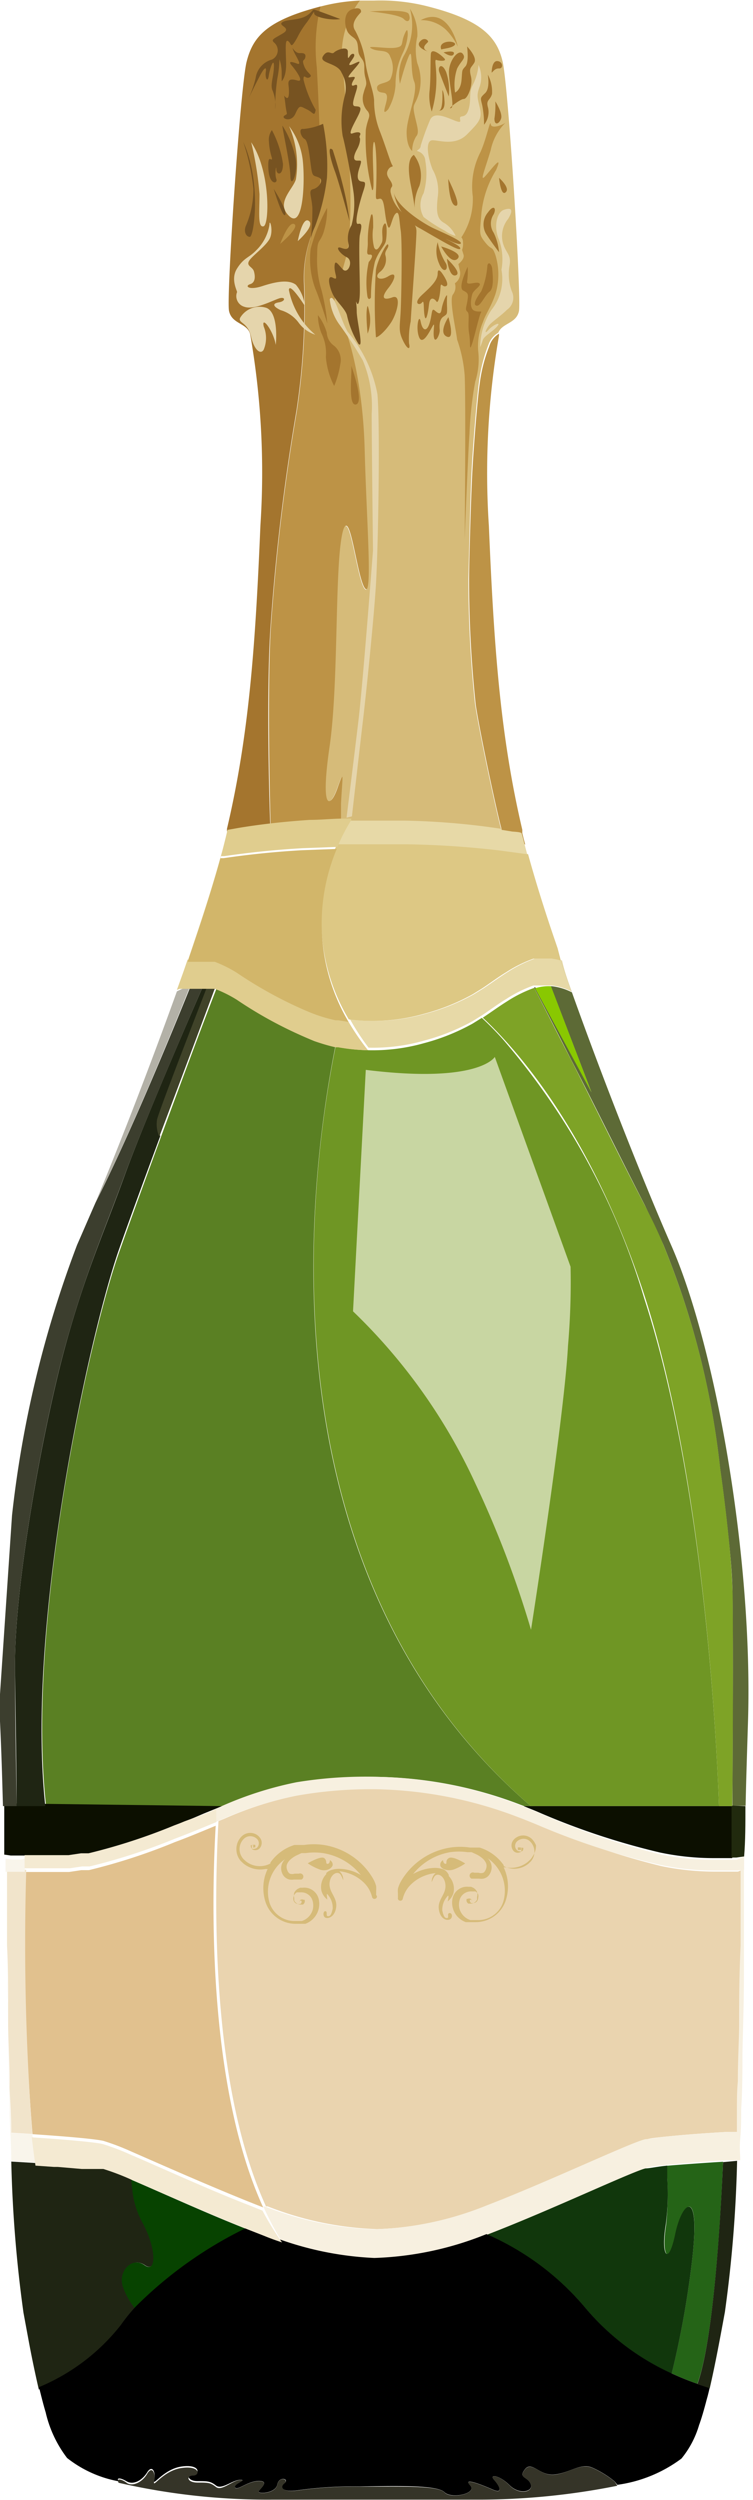 <svg xmlns="http://www.w3.org/2000/svg" viewBox="0 -0.03 40.74 135.106"><title>Depositphotos_79723032_02</title><g data-name="Layer 2"><g data-name="—ÎÓÈ_2"><path d="M19.75 31.77c-.45-.55-.86-4.91-1.24-2.83s-.17 8-.66 11.37 0 3.42.41 2.25.28-.62.21.83v.91c-.57 0-1.15 0-1.72.07s-1.41.11-2.11.19c-.06-2.12-.16-7.33 0-10.46a116 116 0 0 1 1.42-11.92 37.53 37.53 0 0 0 .41-6.77 6.62 6.62 0 0 1 .53-3.1c.45-.78.31-4.92.07-8.69a9.38 9.38 0 0 1 .2-3.28l.24-.06A10 10 0 0 1 19.48 0a4.8 4.8 0 0 0-.9 3.64c.31 3.45.66 8.43.16 10.24s-.92 2.64-.43 3.09 1.35 3.35 1.45 7.25.44 8.1-.01 7.55z" fill="#bd9346"/><path d="M17 12.31a6.62 6.62 0 0 0-.55 3.09 37.53 37.53 0 0 1-.41 6.77 116 116 0 0 0-1.42 11.92c-.19 3.14-.08 8.35 0 10.46q-.86.1-1.72.24l-.62.11v-.14c1.21-5.13 1.54-10 1.81-16.41a43.32 43.32 0 0 0-.55-10.29c-.14-.65-1-.55-1.15-1.29S13 4.7 13.34 3.32s1.11-2.25 4-3a9.38 9.38 0 0 0-.2 3.28c.2 3.78.34 7.93-.14 8.71z" fill="#a4752e"/><path d="M28.56 46.28h-.08L27 46.07a49.05 49.05 0 0 0-4.92-.33h-3.85a8.55 8.55 0 0 1 .77-1.43h2.94a39.89 39.89 0 0 1 4.43.33l.78.11.56.09c.09 0 .45 0 .51.09l.08.32.07.3c.06.25.12.45.19.73z" fill="#e7d9a7"/><path d="M14.24 119.27l-.83-.33c-2.26-.91-4.72-2-6.3-2.69a13 13 0 0 0-1.52-.58c-.55-.12-2.31-.26-3.83-.36a135.88 135.88 0 0 1-.42-14.17h2.39l.67-.1h.41a31.8 31.8 0 0 0 4.64-1.51c.76-.28 1.49-.59 2.22-.89-.27 4.73-.33 14.29 2.57 20.63z" fill="#e1c18e"/><path d="M40.21 101v4.1c0 1.69-.06 3.13-.08 4.35 0 .84 0 1.88-.07 3 0 .5 0 1-.05 1.56s0 .79 0 1.18h-.77c-1 .06-2.15.14-3 .23-.53.05-1 .1-1.18.15-.81.18-5.12 2.24-8.59 3.58l-.15.06a17.6 17.6 0 0 1-5.92 1.23 17.6 17.6 0 0 1-5.92-1.23h-.09c-2.9-6.34-2.84-15.9-2.57-20.82l.32-.13a19.27 19.27 0 0 1 4-1.27 22.89 22.89 0 0 1 4.44-.35 22.57 22.57 0 0 1 7.57 1.51l.29.11.67.27a38.83 38.83 0 0 0 6.66 2.29 14.24 14.24 0 0 0 3 .3h1.16z" fill="#ead4af"/><path d="M7.84 122.39c-.69-.48-1.45.35-1.17 1.17a4 4 0 0 0 .67 1.19 9.37 9.37 0 0 0-.81 1 8.36 8.36 0 0 1-1.11 1.24 12.18 12.18 0 0 1-3.32 2.12c-.19-.82-.37-1.68-.53-2.53l-.3-1.62a70.58 70.58 0 0 1-.66-8.17l1.34.08 1 .07h.16l1.29.11h1.2a13.11 13.11 0 0 1 1.52.58A5.69 5.69 0 0 0 7.7 120c.76 1.35.83 2.87.14 2.39z" fill="#1f2513"/><path d="M39.12 116.8c-.08 2.05-.44 9.42-1.39 12a14.77 14.77 0 0 1-1.39-.56 50.2 50.2 0 0 0 1.09-6c.51-4.19-.51-3.32-.88-1.52s-.78 1.15-.51-.51a15.2 15.2 0 0 0 0-3.19c.96-.08 2.08-.16 3.08-.22z" fill="#256417"/><path d="M28.72 97.58h-.36l-.29-.11A22.59 22.59 0 0 0 20.51 96a23 23 0 0 0-4.44.35 19.34 19.34 0 0 0-4 1.27H2.5c-1.13-9.94 2.4-25.74 4-30.12.55-1.56 1.38-3.82 2.21-6.09 1.22-3.31 2.47-6.66 3-8a6.89 6.89 0 0 1 1.19.59 22.52 22.52 0 0 0 4.1 2.23 9.42 9.42 0 0 0 1.14.31C16.62 64.15 14.11 85 28.72 97.58z" fill="#5a8023"/><path d="M28.08 16.77c-.13.69-.91.65-1.12 1.18a1.21 1.21 0 0 0-.53.64 8.33 8.33 0 0 0-.52 2.05c-.1.73-.33 3.44-.4 4.85s-.14 4.71-.17 5.77A64.6 64.6 0 0 0 25.7 38c.22 1.48 1.17 5.94 1.41 6.76l-.78-.11a39.89 39.89 0 0 0-4.43-.33h-3.45v-.91c.07-1.45.21-2-.21-.83s-.9 1.11-.41-2.25.28-9.29.66-11.37.79 2.28 1.24 2.83.1-3.63 0-7.53-1-6.81-1.45-7.25-.07-1.28.43-3.09.15-6.79-.16-10.24A4.8 4.8 0 0 1 19.48 0h.77A10.39 10.39 0 0 1 23 .28c3 .74 3.87 1.66 4.19 3s1.02 12.72.89 13.49z" fill="#d6bb79"/><path d="M38.9 97.58H28.72C15 85.72 16.39 66.53 17.88 58c.09-.52.18-1 .27-1.44h.15a10.21 10.21 0 0 0 4.63-.21 11.39 11.39 0 0 0 2.64-1.06l.5-.31c.3.28.69.66 1.13 1.15a37.9 37.9 0 0 1 7.65 14c3.22 9.87 3.92 23.81 4.05 27.45z" fill="#6f9624"/><path d="M7.1 117.77c1.58.67 4 1.79 6.3 2.69l-.78.39a21.75 21.75 0 0 0-5.3 3.9 4 4 0 0 1-.67-1.19c-.28-.83.48-1.66 1.17-1.17s.62-1-.14-2.35a4.73 4.73 0 0 1-.5-1.53c-.03-.26-.06-.51-.08-.74z" fill="#074300"/><path d="M37.43 122.25a50.2 50.2 0 0 1-1.09 6 13.32 13.32 0 0 1-4.66-3.53 14.35 14.35 0 0 0-4.54-3.59l-.81-.39c3.47-1.34 7.79-3.4 8.59-3.58.22 0 .65-.1 1.18-.15v.7a12.69 12.69 0 0 1-.08 2.49c-.28 1.66.14 2.3.51.51s1.41-2.65.9 1.54z" fill="#11370c"/><path d="M30.93 53.56a3.14 3.14 0 0 0-1.08-.33h-.99a7 7 0 0 0-1.47.73c-.45.27-.87.59-1.31.88l-.5.31a11.39 11.39 0 0 1-2.64 1.06 10 10 0 0 1-3 .38 13.14 13.14 0 0 1-1-1.53 10.15 10.15 0 0 0 4.07-.3 11.38 11.38 0 0 0 2.64-1.06l.5-.31c.44-.29.86-.6 1.31-.88a7 7 0 0 1 1.47-.73h.99a2.74 2.74 0 0 1 .49.1c.12.55.32 1.12.52 1.68z" fill="#e7d9a7"/><path d="M30.34 51.88a2.74 2.74 0 0 0-.49-.1h-.99a7 7 0 0 0-1.47.73c-.45.27-.87.59-1.31.88l-.5.31a11.38 11.38 0 0 1-2.64 1.06 10.15 10.15 0 0 1-4.07.3 10.41 10.41 0 0 1-.64-9.46h3.85a49.05 49.05 0 0 1 4.92.33l1.49.2h.08c.37 1.35.88 3 1.47 4.71l.13.38z" fill="#ddc884"/><path d="M19.79 57.79l-.69 13.05a30.66 30.66 0 0 1 6.63 9.33 54.87 54.87 0 0 1 3 7.88s1.8-11.47 2-15.34a40.06 40.06 0 0 0 .14-4.28l-4.1-11.34s-.83 1.46-6.98.7z" fill="#c8d6a2"/><path d="M40.26 100.3v.71l-.36.05h-1.16a14.24 14.24 0 0 1-3-.3 38.83 38.83 0 0 1-6.74-2.2l-.67-.27-.29-.11a22.57 22.57 0 0 0-7.57-1.51 22.89 22.89 0 0 0-4.44.35 19.27 19.27 0 0 0-4 1.27l-.32.13v-.72l.33-.14a19.34 19.34 0 0 1 4-1.27 23 23 0 0 1 4.47-.29 22.59 22.59 0 0 1 7.57 1.51l.29.11.67.27a38.91 38.91 0 0 0 6.66 2.29 14.2 14.2 0 0 0 3 .3h1.16z" fill="#f7f0e0"/><path d="M40.25 101v5.63c0 1.69-.06 3.13-.08 4.35 0 .84 0 1.88-.07 3 0 .5 0 1-.05 1.56s0 .78 0 1.18h-.77c-1 .06-2.15.15-3 .23-.53.05-1 .1-1.18.15-.81.18-5.12 2.24-8.59 3.58l-.15.06a17.6 17.6 0 0 1-6.11 1.26 16.66 16.66 0 0 1-5-.89 15.28 15.28 0 0 1-1-1.89h.09a17.6 17.6 0 0 0 5.92 1.23 17.6 17.6 0 0 0 5.92-1.23l.15-.06c3.47-1.34 7.79-3.4 8.59-3.58.22 0 .65-.1 1.18-.15.87-.08 2-.17 3-.23h.77v-1.18c0-.53 0-1.06.05-1.56 0-1.14.06-2.18.07-3 0-1.23 0-2.66.08-4.35v-4.1z" fill="#f7f0e0"/><path d="M39.62 97.58v2.81h-.9a14.2 14.2 0 0 1-3-.3A38.91 38.91 0 0 1 29 97.85l-.67-.27z" fill="#0c0f00"/><path d="M12 97.58l-.33.14-.32.13-.32.13-1.03.44-.27.11-.29.11a31.91 31.91 0 0 1-4.64 1.51h-.41l-.67.1H.58l-.35-.05v-2.77z" fill="#0c0f00"/><path d="M8.67 61.37c-.84 2.27-1.67 4.52-2.22 6.09-1.55 4.39-5.08 20.19-4 30.12H.9c0-2.18-.06-5-.09-7.44C.77 85.49 2.38 77 3.48 72.92s2.12-6.26 3.27-9.44S11 53.24 11 53.24h.3c-.49 1.26-2.54 6.54-2.7 7.15a1.63 1.63 0 0 0 .07.98z" fill="#1f2513"/><path d="M11.62 53.4c-.49 1.32-1.74 4.67-3 8a1.63 1.63 0 0 1-.12-.94c.16-.61 2.21-5.88 2.7-7.15h.28z" fill="#404329"/><path d="M11 53.24S7.91 60.3 6.75 63.47s-2.17 5.39-3.27 9.44S.77 85.49.81 90.14c0 2.41.06 5.26.09 7.44H.16C.12 96.17.08 94.65 0 93v-1.47l.65-9.66a59.2 59.2 0 0 1 3.52-14.62c.3-.68.63-1.45 1-2.29 2-3.91 4.66-10.49 5.14-11.68a2.45 2.45 0 0 1 .69-.04z" fill="#3c3e2e"/><path d="M10.28 53.28C9.81 54.47 7.18 61 5.15 65c1.36-3.27 3-7.51 4.42-11.45a3 3 0 0 1 .71-.27z" fill="#b3b1a7"/><path d="M40.47 93c-.05 1.63-.1 3.15-.13 4.56h-.71c0-3.09.05-7.93 0-11.37 0-1.06-.11-2.12-.22-3.18q-.19-1.84-.45-3.68a44.41 44.41 0 0 0-3.07-12.09c-.32-.72-.67-1.43-1-2.13-1.35-2.62-2.64-5.27-4-7.89-.66-1.3-1.32-2.6-2-3.89h.08L32 59l-2.2-5.73h.06a3.14 3.14 0 0 1 1.08.33c-.27-.75-.53-1.48-.77-2.2.24.71.5 1.45.77 2.19 1.76 4.93 3.91 10.34 5.38 13.69 2.42 5.5 4.42 16.97 4.15 25.72z" fill="#5d6a36"/><path d="M32 59l-3.05-5.62a2.47 2.47 0 0 1 .86-.11z" fill="#89c801"/><path d="M40.33 97.58c0 1 0 1.86-.07 2.72l-.42.06h-.26v-2.81z" fill="#212a0e"/><path d="M39.62 97.58h-.72c-.13-3.64-.83-17.6-4-27.5-2.91-9-7.09-13.54-8.78-15.11.44-.29.86-.6 1.31-.88a7 7 0 0 1 1.47-.73c.67 1.29 1.32 2.59 2 3.89 1.34 2.63 2.63 5.27 4 7.89.36.7.71 1.41 1 2.13a44.41 44.41 0 0 1 3.07 12.09q.26 1.83.45 3.68c.11 1.06.19 2.11.22 3.18.03 3.43.01 8.27-.02 11.36z" fill="#7ea326"/><path d="M38.4 129c-.05.21-.1.43-.16.63-.13.5-.27 1-.42 1.41a5.14 5.14 0 0 1-.95 1.8 7.49 7.49 0 0 1-3.47 1.42l-.14-.18a5.35 5.35 0 0 0-1.24-.76c-.62-.24-1.17.28-2 .38s-1.24-.76-1.62-.28.14.38.31.79-.59.62-1.14.07-1.14-.62-.83-.28.48.76-.07.52-1.66-.69-1.24-.24-1 .76-1.38.38-2.38-.35-4.6-.31a21.49 21.49 0 0 0-3.38.21c-.73.1-1-.14-.69-.38s-.28-.42-.38.07-1.11.52-1 .35.59-.55 0-.55-1.17.55-1.28.35.69-.41.28-.41-1 .55-1.31.31-.45-.24-1-.24-.62-.38-.24-.38.38-.55-.62-.41-1.59 1.14-1.49.73-.1-.86-.38-.41-.76.69-1.11.48-.57-.2-.43 0a6.34 6.34 0 0 1-2.79-1.26 6.44 6.44 0 0 1-1.16-2.47c-.13-.43-.24-.88-.36-1.36a11 11 0 0 0 4.43-3.36 9.37 9.37 0 0 1 .81-1 22.1 22.1 0 0 1 6.07-4.29l.92.36a17.59 17.59 0 0 0 5.91 1.31 17.6 17.6 0 0 0 5.92-1.23l.15-.06a14.57 14.57 0 0 1 5.36 4 13.32 13.32 0 0 0 4.66 3.53 14.77 14.77 0 0 0 1.39.56z"/><path d="M39.88 116.75a70.32 70.32 0 0 1-.66 8.17c-.24 1.3-.51 2.78-.82 4.12l-.67-.22c.95-2.61 1.3-10 1.39-12z" fill="#1f2513"/><path d="M33.4 134.31a38.2 38.2 0 0 1-7.58.75H14.68a36 36 0 0 1-8.26-.91c-.15-.25.14-.22.43 0s.83 0 1.11-.48.48 0 .38.41.48-.59 1.49-.73 1 .41.62.41-.35.38.24.38.69 0 1 .24.91-.38 1.31-.38-.38.21-.28.41.69-.35 1.28-.35.1.38 0 .55.9.14 1-.35.66-.31.38-.07 0 .48.69.38a21.49 21.49 0 0 1 3.38-.21c2.21 0 4.25-.07 4.6.31s1.8.07 1.38-.38.69 0 1.24.24.38-.17.07-.52.28-.28.83.28 1.31.35 1.14-.07-.69-.31-.31-.79.83.38 1.62.28 1.35-.62 2-.38a5.35 5.35 0 0 1 1.24.76z" fill="#353428"/><path d="M22.18.44l.06.1a2.57 2.57 0 0 1 .34 1.4 3.14 3.14 0 0 0 0 1.45A2.61 2.61 0 0 1 22.67 5c-.21.71-.37.53-.25 1.13s.3 1 .09 1.22a1.52 1.52 0 0 0-.21.78s-.3-.21-.3-1.01.64-2.19.41-2.74-.06-1.91-.29-1.38-.46 1.43-.48 1.5a2.26 2.26 0 0 1 .2-1.5 3.3 3.3 0 0 0 .34-2.56z" fill="#bd9346"/><path d="M22.39 8.34a1.84 1.84 0 0 1 .3 1.68 2.42 2.42 0 0 0-.25 1.27s0-.23-.21-1.29-.09-1.5.16-1.66z" fill="#a4752e"/><path d="M23.27 6.45a13.7 13.7 0 0 0-.51 1.4c0 .23-.32.25-.14.3a.56.56 0 0 1 .39.51 3.86 3.86 0 0 1-.09 1.75 1.29 1.29 0 0 0 0 1.29 8.25 8.25 0 0 0 1.15.74 1.81 1.81 0 0 0 .58.28A1.58 1.58 0 0 0 24 12c-.39-.23-.39-.67-.32-1.36a2.35 2.35 0 0 0-.28-1.52c-.3-.78-.37-1.57 0-1.57s1.24.32 1.87-.32.83-.83.69-1.43-.18-.69 0-1.17a1.61 1.61 0 0 0-.07-1.15 2.9 2.9 0 0 1-.3 1.06c-.25.44-.07.83-.25 1.38s-.53.16-.44.55-1.33-.73-1.63-.02z" fill="#e5d5ac"/><path d="M24.42 5.8c-.31.15.46-.48.67-.48s.51-.74.39-1.22 0-.44.18-.74-.39-.88-.39-.88.12.85-.09 1.08-.16.18-.21.74-.35.67-.35.67a2.78 2.78 0 0 1 .11-1.29c.23-.46.51-.55.3-.81s-.74.35-.74 1 .31 1.84.13 1.93z" fill="#a4752e"/><path d="M23.73 5.94s.35.09.32-.48-.12-.62-.12-.62.07 1.16-.2 1.1z" fill="#a4752e"/><path d="M24.28 5.18a3.07 3.07 0 0 0-.14-1.31c-.23-.55-.48-.3-.37 0s.51 1.31.51 1.31z" fill="#a4752e"/><path d="M23.36 6a6.22 6.22 0 0 0 .25-1.73c0-.71-.12-1.11 0-1.06s.58.09.44-.07-.71-.64-.74-.25 0 1.34-.07 2A2.69 2.69 0 0 0 23.36 6z" fill="#a4752e"/><path d="M23.88 2.65s-.1 0 .29-.07.6-.24.33-.33-.79.04-.62.4z" fill="#a4752e"/><path d="M24 2.8s.45.33.55.09S24 2.8 24 2.8z" fill="#a4752e"/><path d="M23.14 2.75s-.67-.22-.43-.52.48-.07.45 0-.45.32-.02.52z" fill="#a4752e"/><path d="M22.76 1.06a1.93 1.93 0 0 1 1.35.5 3.33 3.33 0 0 1 .66.93S24.3.25 22.76 1.06z" fill="#bd9346"/><path d="M26.39 4s.14.73-.14 1-.26.24-.16.66a5.45 5.45 0 0 1 .1 1.05 1.08 1.08 0 0 0 .22-.9c-.14-.47.1-.38.21-.76A1.94 1.94 0 0 0 26.39 4z" fill="#a4752e"/><path d="M26.8 5.45s.41.64.31.93-.36.4-.36 0a4.8 4.8 0 0 0 .05-.93z" fill="#a4752e"/><path d="M27.36 6.59a2.92 2.92 0 0 0-.81 1.49c-.33 1.12-.64 1.81-.26 1.37s.93-1.17.55-.29a5.49 5.49 0 0 0-.79 2.3c-.09 1.14-.16 1.16.21 1.62s.35.14.54.66a3.6 3.6 0 0 1 0 2.14c-.24.69-.52 1.05-.67 1.49a3.39 3.39 0 0 0-.26 1.55 3.94 3.94 0 0 1-.16 1.68 19.61 19.61 0 0 0-.31 2.83c-.07.86-.26 5.7-.26 5.7s.07-7.41 0-8.88a7.46 7.46 0 0 0-.41-1.93c-.05-.5-.45-2.18-.22-2.44a.66.66 0 0 0 .1-.6.65.65 0 0 0 .28-.64l-.09-.4s.35-.26.28-.5l-.08-.26a1 1 0 0 0 .05-.4c0-.22-.09-.28-.09-.28a3.74 3.74 0 0 0 .62-2.21A4.08 4.08 0 0 1 26 8.18c.33-.74.52-1.78.55-1.5s.65.05.81-.09z" fill="#bd9346"/><path d="M27.13 14.55a3.11 3.11 0 0 0-.13-1.62c-.31-.69-.12-1.49.26-1.62s.55-.05.24.48a1.47 1.47 0 0 0-.28 1.35c.16.52.45.59.35 1.17a2.67 2.67 0 0 0 .12 1.4.79.79 0 0 1-.26 1c-.36.36-.85.67-1 .88s-.26.5 0 .21.71-.47.47-.19-.71.52-.78.74a3.72 3.72 0 0 1-.14.38 3.77 3.77 0 0 1 .6-2 2.68 2.68 0 0 0 .55-2.18z" fill="#e5d5ac"/><path d="M28.37 45.58l-.07-.3-.08-.28c-.06-.07-.42-.08-.51-.09l-.56-.09c-.24-.82-1.19-5.28-1.41-6.76a64.6 64.6 0 0 1-.36-6.7c0-1.05.1-4.35.17-5.77s.29-4.13.4-4.85a8.33 8.33 0 0 1 .52-2.05A1.21 1.21 0 0 1 27 18a.58.58 0 0 0 0 .1 43.32 43.32 0 0 0-.55 10.29c.27 6.42.6 11.29 1.81 16.43V45l.08.32.08.3z" fill="#bd9346"/><path d="M27 13.6a3 3 0 0 0-.29-1.05.9.9 0 0 1 0-1c.16-.33 0-.54-.31-.1a1 1 0 0 0-.1 1.16c.24.39.7.99.7.99z" fill="#a4752e"/><path d="M27 9.58c.05.47.17 1 .38.76S27 9.58 27 9.58z" fill="#a4752e"/><path d="M26.6 3.89c.05 0 .16-.24.4-.22s.22-.38-.09-.4-.31.62-.31.62z" fill="#a4752e"/><path d="M21 5.88a3 3 0 0 0 .4-1.31 3.88 3.88 0 0 1 .38-1.71 2.78 2.78 0 0 0 .28-1c0-.19 0-.47-.19 0s0 .62-.48.69-1.69-.16-1.28.05.86 0 1 .43a1.41 1.41 0 0 1 0 1.24c-.21.24-.74.17-.71.47s.36.19.47.29.07.31 0 .57-.18.62.13.28z" fill="#bd9346"/><path d="M19.53.63c-.22.24-.57.62-.31 1a5.2 5.2 0 0 1 .57 1.83c.12.76.4 1.35.45 1.92a4.5 4.5 0 0 0 .31 1.68c.31.79.57 1.68.67 1.83s-.1 0-.24.29.14.48.22.71-.09.14-.07.45a2.07 2.07 0 0 0 .71 1.19c.48.5.67.55.69.9s-.28 4.32-.31 4.91a4.56 4.56 0 0 0-.09 1.19c.09.34-.07.38-.33-.16s-.16-.76-.12-1.62.09-3.71 0-4.32-.07-1.14-.29-.9-.29 1.14-.45.54-.12-1.43-.41-1.36-.17.07-.16-1.38-.14-2.12-.19-1.4.12 2.5-.05 2.3A11.19 11.19 0 0 1 19.79 7c.1-.66.29-.71.12-1a1 1 0 0 1-.24-1c.12-.47.21-.38.09-.86s.05-.69-.19-1-.16-.4-.22-.76-.26-.35-.48-.6-.36-1.13.19-1.31.47.16.47.16z" fill="#a4752e"/><path d="M23.68 13.06a3.45 3.45 0 0 0 .4 1.07c.26.36-.07.73-.33.07a1.66 1.66 0 0 1-.07-1.14z" fill="#a4752e"/><path d="M23.92 14.74s.43.59.22.69-.29-.29-.31.1-.12.88-.22.73-.35-.31-.4.17-.17 1-.24.6 0-.9-.14-.71-.5.05 0-.41.85-.79.85-1.16.24-.01.24-.01z" fill="#a4752e"/><path d="M24.19 15.95a5.65 5.65 0 0 0 0 .66c0 .36 0 .33-.21.48s-.21.47-.19.71-.24.76-.31.41.09-.9-.07-.62-.55 1.09-.74.59 0-1.3.09-.83.31.59.47.12.1-.88.28-.73.33.29.38-.05.27-.86.3-.74z" fill="#a4752e"/><path d="M26.37 14.31a4.33 4.33 0 0 1-.33 1.4c-.26.36-.48.73-.26.78s.45-.57.71-.76.16-1 .14-1.23-.19-.43-.26-.19z" fill="#a4752e"/><path d="M25.3 14.39c-.16.36-.5 1.14-.24 1.28s.29.17.23.55-.14.48 0 .6 0 .62.09 1.17 0 1 .14.62.41-1.61.5-1.74-.14 0-.38-.12-.16-.64-.09-.88.54-.47.38-.59-.69.16-.66-.09a3.53 3.53 0 0 0 .03-.8z" fill="#a4752e"/><path d="M21 13.2c-.05-.2-.59.86-.66 1.36a26.07 26.07 0 0 0 0 3.64c.1 0 .43-.24.79-.76s.62-1.59.1-1.4-.62 0-.22-.5.47-.93 0-.64-.79.05-.47-.22a.85.85 0 0 0 .31-.92c-.06-.23.22-.42.15-.56z" fill="#a4752e"/><path d="M19.89 18a2 2 0 0 0 .11-1.07c-.09-.45-.12-.57-.16-.17s.05 1.24.05 1.24z" fill="#a4752e"/><path d="M20.07 16.05a8.94 8.94 0 0 1 .21-1.92c.19-.57.52-.85.59-1.11s.09-1.21-.1-.92 0 .78-.12 1-.28.52-.41.24a2.73 2.73 0 0 1-.05-1.07c0-.35 0-.9-.12-.66a5.54 5.54 0 0 0-.17 1.5c0 .4-.12.64.1.62s.12.21-.05.4a5.08 5.08 0 0 0-.07 1.87c.07.26.19.05.19.05z" fill="#a4752e"/><path d="M18.82 2.79c0 .4 0 .36.12.19s.31-.12.19.09-.35.45-.16.41.59-.31.45-.09-.69.76-.54.76.41-.1.28.1-.17.35-.07.35.33-.21.19.26-.28.83-.07.85.38 0 .24.35-.71 1.24-.38 1.12.48-.05.41.09 0 .14 0 .21 0 .26-.17.57-.23.59 0 .6.29-.07.14.38-.12.69.07.74.33-.05.14.52-.54 1.85-.28 1.78.16.26.09.6 0 2.38 0 3-.09.85-.17.67 0 0 0 .47.4 2.07.09 1.74a5 5 0 0 1-.62-1.55c-.1-.35-.57-.73-.76-1.12s-.35-1.09 0-.9.07-.22.09-.62.17-.12.45.17.6-.47.21-.66-.67-.64-.29-.5.45 0 .36-.35a1.37 1.37 0 0 1 .19-.88 4.7 4.7 0 0 0 .12-1.68c-.07-.59-.45-2.61-.6-3.14a5.24 5.24 0 0 1 .1-2.12 1.62 1.62 0 0 0-.16-1.3c-.22-.55-1.26-.5-1-.9s.45-.05.59-.19.77-.4.75-.02z" fill="#775321"/><path d="M20 .59s1.6.14 1.85.41.4 0 .26-.28S20 .59 20 .59z" fill="#bd9346"/><path d="M17.48 6.66a11.74 11.74 0 0 1 .21 2.92 10.64 10.64 0 0 1-.69 2.73 2.45 2.45 0 0 0-.22.88 14.34 14.34 0 0 0 .12-2c-.05-.67-.24-.93.05-1s.6-.48.31-.62-.35 0-.43-.57-.16-1.43-.35-1.52-.36-.59-.07-.54a3.22 3.22 0 0 0 1.07-.28z" fill="#775321"/><path d="M18 8.07s.38 1.16.62 2.21a13.6 13.6 0 0 1 .29 1.64s-.59-2.16-.79-2.69-.46-1.47-.12-1.16z" fill="#775321"/><path d="M17.7 11.2a4.28 4.28 0 0 1-.21 1.38c-.22.57-.33.31-.33 1.17a5.56 5.56 0 0 0 .24 1.92 11.88 11.88 0 0 1 .31 1.78s-.43-1.38-.66-1.9a4.65 4.65 0 0 1-.24-2.14 9.92 9.92 0 0 1 .89-2.21z" fill="#a4752e"/><path d="M17.2 17a2.83 2.83 0 0 1 .48.95.92.92 0 0 0 .4.71 1 1 0 0 1 .33 1 5 5 0 0 1-.33 1.17 4.18 4.18 0 0 1-.45-1.57 2.41 2.41 0 0 0-.24-1.28 2.77 2.77 0 0 1-.19-.98z" fill="#a4752e"/><path d="M17.84 16.14a2.83 2.83 0 0 0 .48 1.31 23.22 23.22 0 0 1 1.31 2 6.42 6.42 0 0 1 .48 2.88c0 1.49.07 7.39.07 7.39s-.54 7.13-.79 9.22-.64 5.22-.64 5.22l.29-.07s.48-4.2.6-5.2.55-5.06.69-7.17.24-8.83.09-10.45a7.27 7.27 0 0 0-1.61-3.37c-.4-.66-.73-2.18-.97-1.76z" fill="#e5d5ac"/><path d="M17.06 18.06a1.8 1.8 0 0 1-.88-.62 1.86 1.86 0 0 0-1-.71c-.4-.19-.47-.36-.09-.42s.36-.33 0-.21-1.35.64-1.87.45a.6.6 0 0 1-.4-.78c.07 0-.38-.67 0-1.28s.64-.57 1.05-1a2.46 2.46 0 0 0 .71-1.38c0-.38.24.35 0 .78s-1 .95-1.12 1.21.21.29.28.54.09.6-.21.69-.09.35.67.1 1.43-.36 1.81-.07a2.09 2.09 0 0 1 .48 1.14s-.83-1.31-.86-.86a4.23 4.23 0 0 0 1.43 2.42z" fill="#e5d5ac"/><path d="M14.92 18.61s.19-1.71-.5-2a1.22 1.22 0 0 0-1.43.54c-.12.29.41.22.59 1s.54 1 .69.71a1.62 1.62 0 0 0 0-1.24c-.15-.62.51.18.65.99z" fill="#e5d5ac"/><path d="M18.41 1S17.11.51 17 .49s-.17.26-.6.42-1 .12-1.16.29.55.28.07.57-.67.33-.48.5a.55.55 0 0 1-.12.92 1.21 1.21 0 0 0-.88 1 5.8 5.8 0 0 1-.4 1.14s.4-.83.64-1.28.36-.5.31-.19.1.62.16.21.29-1.05.28-.5-.22 1-.07 1.3a2.11 2.11 0 0 1 .14 1A10.9 10.9 0 0 1 15 4.24a6.05 6.05 0 0 0 .12-1.07 2.38 2.38 0 0 1 .12.71v.48s.26-.22.24-1-.07-1.31.12-1.16.1.47.48-.19a4.72 4.72 0 0 1 .52-.83c.34-.47.4-.67.4-.48s.89.39 1.41.3z" fill="#775321"/><path d="M15.28 6.76a5.25 5.25 0 0 1 .72 1.8c.12.9-.28 1.62-.29.93s-.45-2.61-.43-2.73z" fill="#775321"/><path d="M15.64 6.79a3.78 3.78 0 0 1 .73 1.76c.14 1.05.07 3.82-.71 3.11s.19-1.45.35-2a5.16 5.16 0 0 0-.37-2.87z" fill="#e5d5ac"/><path d="M14.71 7a5.55 5.55 0 0 1 .6 1.83c0 .67-.36.6-.36.29s-.1.26 0 .52-.38.38-.43-.55.22-.28.19-.59a3.39 3.39 0 0 1-.16-.88.9.9 0 0 1 .16-.62z" fill="#775321"/><path d="M14.81 10.18s.76 1.19.62 1.4-.62-1.4-.62-1.4z" fill="#775321"/><path d="M15.16 13.15s1.07-.9.76-1.07-.76 1.07-.76 1.07z" fill="#bd9346"/><path d="M16.11 13s.95-.83.6-1.09-.6 1.09-.6 1.09z" fill="#e5d5ac"/><path d="M13.59 7.66a18 18 0 0 1 .45 2.8c0 1-.1 1.83.22 1.74s.38-2.99-.67-4.54z" fill="#e5d5ac"/><path d="M13.16 7.64a11.84 11.84 0 0 1 .55 2.54 5 5 0 0 1-.41 2c-.12.29 0 .59.22.59s.64-2.97-.36-5.13z" fill="#775321"/><path d="M24.25 9.64s.76 1.5.4 1.45-.4-1.45-.4-1.45z" fill="#a4752e"/><path d="M17.08 5.91a6.14 6.14 0 0 1-.66-1.64c0-.36.12 0 .33-.12s-.14-.21-.29-.6 0-.28.05-.45 0-.28-.29-.26-.47-.47-.36-.17.52.85.22.74-.52-.16-.28.12.67.9.29.79-.52-.05-.48.26.05.78-.12.67-.12-.28-.05.35.16.48-.05.62.36.41.59-.1.26-.41.62-.24.4.43.48.03z" fill="#775321"/><path d="M21.31 10.39a2.67 2.67 0 0 0 1.43 1.93c1.35.78 2.11 1.23 2.16 1.09s-.59-.42-.76-.52.69.38.79.24-1-.6-1.49-.83-1.96-1.14-2.13-1.91z" fill="#a4752e"/><path d="M23.87 13.29s.52 1 .88.67-.88-.67-.88-.67z" fill="#a4752e"/><path d="M24.18 13.95s.85.78.48.9-.48-.9-.48-.9z" fill="#a4752e"/><path d="M24.26 17.11s.38 1.26-.09 1.05.09-1.05.09-1.05z" fill="#a4752e"/><path d="M19 19.72s.73 2 .26 2.11-.18-1.93-.26-2.11z" fill="#a4752e"/><path d="M19.91 56.73a10.22 10.22 0 0 1-1.61-.16h-.15a9.42 9.42 0 0 1-1.15-.34A22.52 22.52 0 0 1 12.81 54a6.89 6.89 0 0 0-1.19-.59h-1.9l-.15.06.36-1 .22-.64h1.52a6.82 6.82 0 0 1 1.19.59A22.52 22.52 0 0 0 17 54.78a9.24 9.24 0 0 0 1.14.31h.15l.56.09a13.14 13.14 0 0 0 1.06 1.55z" fill="#e0cd8e"/><path d="M18.86 55.2l-.56-.09h-.15a9.24 9.24 0 0 1-1.15-.33 22.52 22.52 0 0 1-4.19-2.24 6.82 6.82 0 0 0-1.19-.59h-1.47l.1-.31.2-.58c.59-1.75 1.1-3.36 1.47-4.71h.17q2.11-.31 4.24-.43l1.89-.07a10.41 10.41 0 0 0 .64 9.35z" fill="#d2b66a"/><path d="M19 44.31a8.55 8.55 0 0 0-.74 1.43l-1.89.07q-2.13.12-4.24.43h-.17c-.37 1.35-.88 3-1.47 4.71l-.2.58-.1.31-.22.64-.36 1c.24-.67.47-1.33.69-2l.19-.57c.59-1.74 1.1-3.35 1.47-4.71.1-.35.18-.68.26-1l.09-.38.62-.11q.85-.14 1.72-.24 1.05-.12 2.11-.19c.57 0 1.15-.06 1.72-.07H19z" fill="#e0cd8e"/><path d="M1.95 116.84l-1.34-.08c0-.83-.06-1.66-.09-2.44 0-1.25-.07-2.4-.08-3.32v-1.19c0-.94 0-2-.06-3.16V101.03v4.1c0 1.17 0 2.22.06 3.16v1.19c0 .92 0 2.07.08 3.32 0 .78.05 1.61.09 2.44l1.14.07c.06.53.12 1.05.2 1.53z" fill="#f9f5eb"/><path d="M1.75 115.3l-1.14-.07c0-.83-.06-1.66-.09-2.44 0-1.25-.07-2.4-.08-3.32v-1.19c0-.94 0-2-.06-3.16v-4.1h1.04a135.88 135.88 0 0 0 .33 14.28z" fill="#f1e4cb"/><path d="M1.34 100.42v.71H.3v-.71l.35.05h.49z" fill="#f9f5eb"/><path d="M15.26 121.16c-.58-.19-.93-.34-.93-.34l-.92-.36c-2.26-.91-4.72-2-6.3-2.69a13.11 13.11 0 0 0-1.52-.58H4.42l-1.29-.11h-.21l-1-.07c-.07-.48-.14-1-.2-1.53 1.52.1 3.28.24 3.83.36a13 13 0 0 1 1.52.58c1.58.67 4 1.79 6.3 2.69l.83.33a15.28 15.28 0 0 0 1.06 1.72z" fill="#f4ead2"/><path d="M11.71 97.72v.72c-.73.3-1.47.61-2.22.89a31.8 31.8 0 0 1-4.64 1.51h-.41l-.67.1H1.33v-.71h2.38l.67-.1h.41a31.91 31.91 0 0 0 4.64-1.51l.29-.11.27-.11 1.08-.4.32-.13z" fill="#f4ead2"/><path d="M24.28 100.39c-.22.14-.06.32-.18.31s-.13-.2-.13-.2a.28.28 0 0 0-.15.27c0 .18.38.36.74.23a2.83 2.83 0 0 0 .61-.32s-.67-.43-.89-.29z" fill="#d6bb79"/><path d="M29 99.7a1 1 0 0 0-.23-.35.68.68 0 0 0-.39-.18.67.67 0 0 0-.42.09.65.65 0 0 0-.17.14.46.46 0 0 0 0 .61.31.31 0 0 0 .2.09.32.32 0 0 0 .21-.06.21.21 0 0 0 0-.11.21.21 0 0 0 0-.11h-.06a.15.15 0 0 0-.12 0 .11.11 0 0 0 0 .07.1.1 0 0 0 0 .06h.12c.06 0 .11-.06.09-.06h-.07s.05-.07.1-.06h.05a.14.14 0 0 1 0 .07.14.14 0 0 1-.07.12.22.22 0 0 1-.15 0 .2.2 0 0 1-.13-.07.32.32 0 0 1-.08-.3.33.33 0 0 1 .07-.14.55.55 0 0 1 .13-.1.52.52 0 0 1 .32-.06.51.51 0 0 1 .29.15.78.78 0 0 1 .12.94.77.77 0 0 1-.1.14l-.13.12a1.27 1.27 0 0 1-.31.18 1.23 1.23 0 0 1-.69.06 1.19 1.19 0 0 1-.33-.12v-.05a2.48 2.48 0 0 0-1.3-.95h-.52a3.63 3.63 0 0 0-1.07 0 3.76 3.76 0 0 0-1.92.91 3.7 3.7 0 0 0-.69.82 1.9 1.9 0 0 0-.13.24 1.62 1.62 0 0 0-.09.25 1.47 1.47 0 0 0 0 .27 1.33 1.33 0 0 0 0 .14v.08a.13.13 0 0 0 .1.16.13.13 0 0 0 .16-.1 1.6 1.6 0 0 1 .47-.8 2.18 2.18 0 0 1 .83-.49 2.09 2.09 0 0 1 .48-.1.58.58 0 0 0-.21.49 2.17 2.17 0 0 1 .11-.25c.16-.32.59-.11.63.4s-.42.77-.36 1.29.39.65.58.58.16-.37 0-.35 0 .26-.13.27-.19-.1-.26-.4a1.08 1.08 0 0 1 .29-.79c.1-.11 0 .29 0 .29a.89.89 0 0 0 .32-.48 1 1 0 0 0-.26-.89v-.06a.62.62 0 0 0-.28-.3 1.35 1.35 0 0 0-.52-.08 2.27 2.27 0 0 0-.52.08 2.46 2.46 0 0 0-.61.25 3.29 3.29 0 0 1 2-1.18 3.35 3.35 0 0 1 .95 0h.22l.3.14a1.59 1.59 0 0 1 .29.2.73.73 0 0 1 .19.26.43.43 0 0 1 0 .29.49.49 0 0 1-.06.13.27.27 0 0 1-.09.09.39.39 0 0 1-.26 0h-.23a.18.18 0 0 0-.24.09.18.18 0 0 0 .09.23h.41a.81.81 0 0 0 .23 0 .58.58 0 0 0 .22-.1.56.56 0 0 0 .15-.19.74.74 0 0 0 .07-.21.66.66 0 0 0 0-.22.63.63 0 0 0-.07-.2.8.8 0 0 0-.13-.18 2.11 2.11 0 0 1 .52.51 2.12 2.12 0 0 1 .34 1.76 1.39 1.39 0 0 1-.48.75 1.42 1.42 0 0 1-.84.32h-.48a.9.9 0 0 1-.37-.23.93.93 0 0 1-.22-.38.92.92 0 0 1 0-.45.61.61 0 0 1 .23-.36.63.63 0 0 1 .42-.13h.21a.4.4 0 0 1 .15.15.39.39 0 0 1 0 .21.28.28 0 0 1-.08.19.27.27 0 0 1-.19.08h-.1a.17.17 0 0 1-.08-.17.11.11 0 0 1 .1 0 .07.07 0 0 1 0 .08.12.12 0 0 0-.06-.14.16.16 0 0 0-.15 0h-.06a.24.24 0 0 0 0 .15.25.25 0 0 0 .09.11h.11a.37.37 0 0 0 .27-.1.35.35 0 0 0 .09-.12v-.07a.66.66 0 0 0 0-.07.51.51 0 0 0 0-.28.53.53 0 0 0-.19-.21l-.13-.06h-.14a.78.78 0 0 0-.54.14.79.79 0 0 0-.32.46 1.13 1.13 0 0 0 .25 1 1.15 1.15 0 0 0 .46.31h.54a1.71 1.71 0 0 0 1.65-1.26 2.45 2.45 0 0 0 .06-1.07 2.42 2.42 0 0 0-.2-.63h.13a1.43 1.43 0 0 0 .81-.08 1.46 1.46 0 0 0 .36-.21l.15-.14a1 1 0 0 0 .12-.17 1 1 0 0 0 .18-.59z" fill="#d6bb79"/><path d="M18 100.77a.28.28 0 0 0-.15-.27s0 .2-.13.2 0-.17-.18-.31-.89.28-.89.28a2.83 2.83 0 0 0 .61.32c.31.14.67.01.74-.22z" fill="#d6bb79"/><path d="M20.35 102.39v-.08a1.3 1.3 0 0 0 0-.14 1.43 1.43 0 0 0 0-.27 1.59 1.59 0 0 0-.09-.25 1.85 1.85 0 0 0-.13-.24 3.7 3.7 0 0 0-.69-.82 3.76 3.76 0 0 0-1.92-.91 3.63 3.63 0 0 0-1.07 0h-.52a2.47 2.47 0 0 0-1.3.95v.05a1.17 1.17 0 0 1-.33.12 1.23 1.23 0 0 1-.69-.06 1.26 1.26 0 0 1-.31-.18l-.13-.12a.75.75 0 0 1-.1-.14.78.78 0 0 1 .11-.94.51.51 0 0 1 .29-.15.52.52 0 0 1 .32.06.54.54 0 0 1 .13.1.33.33 0 0 1 0 .44.21.21 0 0 1-.13.07.22.22 0 0 1-.15 0 .14.14 0 0 1-.07-.12.13.13 0 0 1 0-.07h.05s.1 0 .1.06.1 0 .09 0h.06-.18v.06a.07.07 0 0 0 .06 0h.06a.11.11 0 0 0 0-.06.11.11 0 0 0 0-.07.15.15 0 0 0-.12 0h-.06a.22.22 0 0 0 0 .11.21.21 0 0 0 0 .11.32.32 0 0 0 .21.06.31.31 0 0 0 .2-.09.45.45 0 0 0 0-.61.64.64 0 0 0-.16-.14.67.67 0 0 0-.8.09 1 1 0 0 0-.23.35 1 1 0 0 0 .06.82 1 1 0 0 0 .12.17l.15.14a1.45 1.45 0 0 0 .36.21 1.43 1.43 0 0 0 .81.08h.13a2.4 2.4 0 0 0-.2.63 2.45 2.45 0 0 0 .06 1.07 1.71 1.71 0 0 0 1.65 1.26h.53a1.14 1.14 0 0 0 .72-.8 1.14 1.14 0 0 0 0-.55.8.8 0 0 0-.32-.46.78.78 0 0 0-.54-.14h-.14l-.13.06a.53.53 0 0 0-.19.21.52.52 0 0 0 0 .28.43.43 0 0 0 0 .07v.07a.34.34 0 0 0 .09.12.37.37 0 0 0 .27.1h.11a.25.25 0 0 0 .09-.11.24.24 0 0 0 0-.15h-.06a.17.17 0 0 0-.15 0 .12.12 0 0 0-.06.14.07.07 0 0 1 0-.08.11.11 0 0 1 .1 0 .17.17 0 0 1 0 .1.16.16 0 0 1-.07.07h-.1a.27.27 0 0 1-.19-.08.28.28 0 0 1-.08-.19.39.39 0 0 1 .19-.36h.21a.63.63 0 0 1 .42.13.61.61 0 0 1 .23.36.92.92 0 0 1 0 .45.93.93 0 0 1-.22.38.91.91 0 0 1-.37.23h-.45a1.42 1.42 0 0 1-.84-.32 1.39 1.39 0 0 1-.48-.75 2.12 2.12 0 0 1 .34-1.76 2.1 2.1 0 0 1 .52-.51.79.79 0 0 0-.13.18.63.63 0 0 0-.07.2.66.66 0 0 0 0 .22.75.75 0 0 0 .07.21.55.55 0 0 0 .16.19.56.56 0 0 0 .22.1.81.81 0 0 0 .23 0h.41a.18.18 0 0 0 .09-.23.18.18 0 0 0-.23-.09h-.23a.39.39 0 0 1-.26 0 .26.26 0 0 1-.09-.09.49.49 0 0 1-.06-.13.43.43 0 0 1 0-.29.73.73 0 0 1 .19-.26 1.59 1.59 0 0 1 .29-.2l.3-.14h.22a3.35 3.35 0 0 1 .95 0 3.3 3.3 0 0 1 1.69.81 3.2 3.2 0 0 1 .35.37 2.46 2.46 0 0 0-.6-.25 2.28 2.28 0 0 0-.52-.08 1.35 1.35 0 0 0-.52.08.62.62 0 0 0-.23.15v.06a1 1 0 0 0-.26.89.89.89 0 0 0 .32.48s-.06-.39 0-.29a1.08 1.08 0 0 1 .29.79c-.07.3-.13.41-.26.4s0-.25-.13-.27-.16.28 0 .35.52-.06.58-.58-.4-.79-.36-1.29.48-.72.63-.4a2 2 0 0 1 .11.25.59.59 0 0 0-.21-.49 2.06 2.06 0 0 1 .47.1 2.18 2.18 0 0 1 .83.49 1.6 1.6 0 0 1 .47.8.13.13 0 0 0 .16.1.13.13 0 0 0 .1-.16z" fill="#d6bb79"/></g></g></svg>